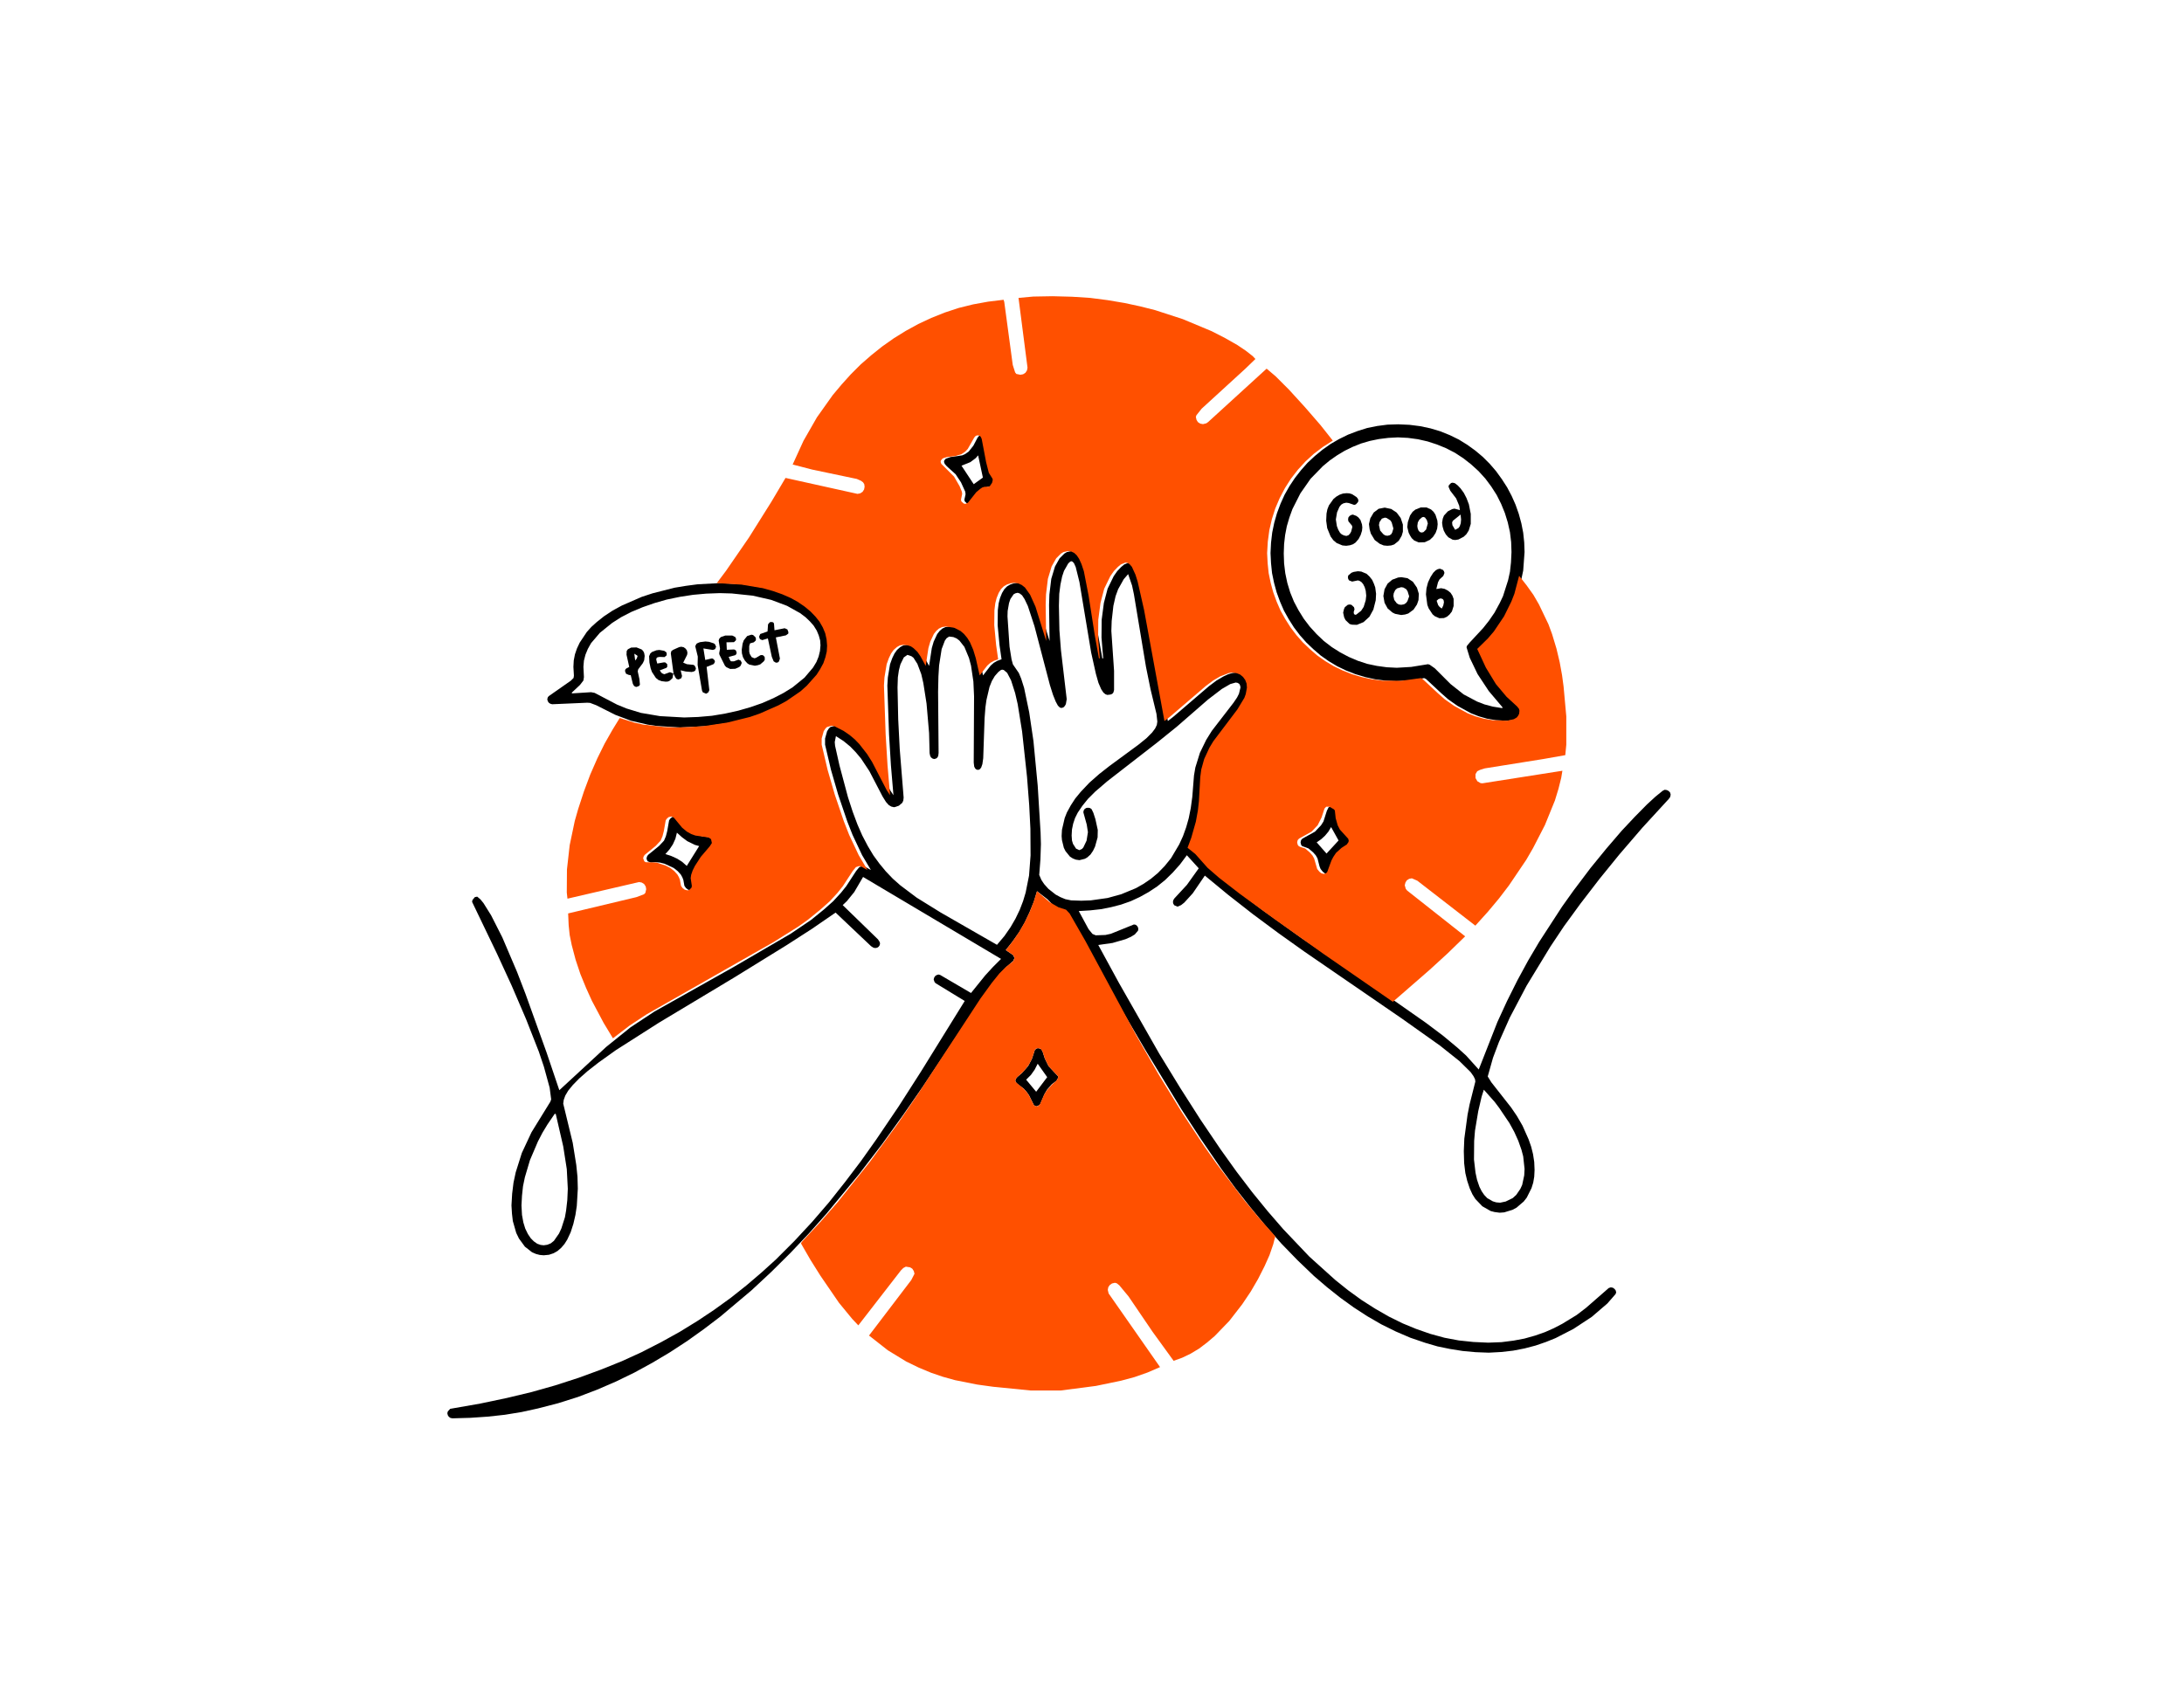 <?xml version="1.0" standalone="no"?><!DOCTYPE svg PUBLIC "-//W3C//DTD SVG 1.1//EN" "http://www.w3.org/Graphics/SVG/1.1/DTD/svg11.dtd"><svg height="1000" node-id="1" sillyvg="true" template-height="1000" template-width="1287" version="1.1" viewBox="0 0 1287 1000" width="1287" xmlns="http://www.w3.org/2000/svg" xmlns:xlink="http://www.w3.org/1999/xlink"><defs node-id="32"></defs><g node-id="82"><path d="M 984.50 468.40 L 984.20 467.20 L 983.40 466.30 L 982.30 465.70 L 981.00 465.50 L 979.80 466.10 L 975.50 469.60 L 970.50 474.20 L 963.40 481.40 L 955.70 489.60 L 946.60 500.20 L 937.30 511.60 L 927.20 525.00 L 920.50 534.40 L 907.00 555.20 L 900.50 566.20 L 894.20 577.80 L 888.10 590.00 L 882.40 602.40 L 871.40 630.40 L 863.90 622.10 L 858.70 617.40 L 850.40 610.50 L 840.30 602.90 L 817.90 587.20 L 767.80 553.50 L 743.50 536.10 L 732.10 527.30 L 721.90 518.80 L 715.40 512.90 L 704.70 501.90 L 701.80 499.70 L 704.00 493.80 L 706.70 484.30 L 707.90 477.70 L 708.50 472.30 L 709.30 458.00 L 709.90 453.50 L 711.60 447.40 L 714.70 440.70 L 717.00 436.90 L 731.20 418.10 L 735.30 411.30 L 736.10 409.10 L 736.80 405.30 L 736.60 402.90 L 735.80 400.80 L 734.50 399.00 L 732.80 397.60 L 730.80 396.80 L 728.40 396.40 L 726.20 396.70 L 723.80 397.40 L 721.00 398.70 L 716.90 401.10 L 712.50 404.40 L 691.40 422.50 L 688.20 425.00 L 676.20 359.60 L 672.40 342.80 L 671.10 338.70 L 669.00 334.10 L 667.70 332.60 L 666.50 331.80 L 665.20 331.60 L 662.50 332.70 L 660.70 334.20 L 658.40 336.60 L 656.30 339.60 L 652.70 347.00 L 650.50 355.40 L 649.20 365.30 L 649.10 375.80 L 650.10 388.00 L 649.60 388.10 L 647.10 374.20 L 643.50 351.10 L 640.70 336.70 L 639.30 332.50 L 637.90 329.40 L 636.50 327.30 L 635.00 325.90 L 633.30 325.10 L 631.40 324.80 L 628.70 325.40 L 627.20 326.30 L 624.40 329.10 L 621.70 333.90 L 619.50 341.20 L 618.40 350.40 L 618.20 356.50 L 618.50 377.80 L 612.20 357.60 L 609.00 350.50 L 606.00 346.30 L 604.10 344.80 L 602.10 343.90 L 599.90 343.50 L 597.50 343.80 L 595.40 344.50 L 593.50 345.60 L 591.90 347.20 L 590.50 349.50 L 589.30 352.50 L 588.50 355.60 L 588.00 359.70 L 587.90 368.50 L 589.00 380.20 L 590.20 388.60 L 587.70 389.50 L 585.60 390.70 L 583.80 392.30 L 579.30 398.10 L 577.00 387.90 L 575.50 383.00 L 573.60 378.60 L 572.00 376.00 L 570.10 373.70 L 568.00 371.90 L 564.30 370.00 L 559.40 369.30 L 557.20 369.60 L 555.30 370.50 L 553.70 371.90 L 552.30 373.70 L 550.20 378.20 L 549.10 382.00 L 547.50 392.50 L 544.40 386.80 L 542.60 384.20 L 540.40 382.10 L 538.80 381.00 L 536.70 380.30 L 534.20 380.10 L 532.30 380.40 L 530.50 381.40 L 528.60 383.10 L 527.10 385.20 L 525.80 387.90 L 524.50 391.50 L 523.20 399.30 L 522.90 404.10 L 523.90 432.90 L 525.00 451.00 L 526.50 468.70 L 524.50 465.70 L 515.90 449.10 L 513.00 444.50 L 508.40 438.60 L 505.70 435.80 L 502.60 433.20 L 499.10 430.80 L 493.60 428.00 L 492.00 427.80 L 489.40 428.50 L 488.50 429.30 L 487.40 431.00 L 486.20 435.30 L 486.20 438.90 L 489.70 453.80 L 493.90 468.30 L 499.30 484.20 L 502.40 492.10 L 508.00 504.00 L 513.20 512.80 L 509.20 510.60 L 508.20 510.50 L 506.40 511.10 L 504.50 513.40 L 498.70 522.30 L 495.60 526.20 L 491.00 531.20 L 485.50 536.10 L 478.00 542.20 L 465.90 550.40 L 432.10 570.10 L 385.70 596.20 L 371.60 605.50 L 357.20 617.10 L 329.60 642.60 L 322.10 620.40 L 309.70 585.90 L 304.70 572.90 L 296.00 552.50 L 289.40 539.50 L 284.90 532.30 L 283.10 530.10 L 281.20 528.50 L 279.80 528.80 L 278.40 530.50 L 278.20 531.60 L 292.90 562.20 L 301.50 580.90 L 310.00 600.70 L 317.50 619.80 L 320.50 628.70 L 323.90 641.10 L 324.80 648.00 L 324.30 649.40 L 313.20 667.40 L 307.50 679.60 L 303.90 691.00 L 302.60 697.10 L 301.80 703.60 L 301.40 710.50 L 301.70 715.40 L 302.20 719.70 L 304.20 726.70 L 305.80 730.00 L 309.30 734.80 L 313.50 738.10 L 315.80 739.10 L 318.10 739.70 L 320.40 739.90 L 323.50 739.60 L 326.20 738.70 L 328.50 737.40 L 330.70 735.50 L 332.60 733.30 L 334.30 730.60 L 336.30 726.30 L 337.90 721.30 L 339.10 716.10 L 339.90 710.80 L 340.50 700.60 L 340.30 693.60 L 339.60 686.70 L 337.50 673.60 L 331.90 650.50 L 332.20 648.30 L 333.10 645.80 L 334.80 642.90 L 337.50 639.60 L 341.30 635.70 L 346.30 631.30 L 352.70 626.30 L 362.90 619.00 L 388.30 602.80 L 433.10 575.90 L 463.70 557.00 L 478.60 547.40 L 492.40 537.90 L 513.30 557.70 L 514.70 558.60 L 515.80 558.80 L 516.90 558.60 L 517.80 558.00 L 518.40 557.10 L 518.60 556.00 L 518.30 555.10 L 517.40 553.70 L 496.60 533.50 L 499.10 531.10 L 503.40 525.80 L 508.60 516.90 L 589.90 565.20 L 585.10 570.00 L 580.60 574.90 L 572.20 585.30 L 554.10 574.70 L 553.10 574.40 L 552.00 574.70 L 551.10 575.30 L 550.50 576.20 L 550.20 577.30 L 550.70 578.80 L 551.30 579.50 L 568.50 590.00 L 542.60 631.80 L 529.60 652.10 L 516.40 671.60 L 507.40 684.30 L 498.00 696.70 L 488.50 708.70 L 478.50 720.30 L 468.10 731.50 L 457.20 742.40 L 448.70 750.10 L 439.80 757.70 L 430.60 765.00 L 420.90 772.00 L 411.00 778.60 L 400.60 785.00 L 389.60 791.10 L 378.10 797.00 L 366.50 802.30 L 354.10 807.30 L 341.00 812.10 L 327.10 816.60 L 313.30 820.50 L 298.70 824.00 L 283.00 827.30 L 265.30 830.40 L 263.90 831.90 L 263.60 833.00 L 263.90 834.20 L 264.50 835.10 L 265.50 835.80 L 266.70 836.00 L 277.20 835.70 L 287.50 835.00 L 297.50 833.90 L 307.30 832.30 L 316.90 830.20 L 328.90 827.10 L 340.60 823.40 L 351.90 819.10 L 363.00 814.30 L 373.90 809.00 L 384.50 803.20 L 394.90 797.00 L 405.00 790.40 L 414.80 783.40 L 424.40 776.10 L 442.80 760.60 L 454.50 749.70 L 465.80 738.50 L 476.60 727.10 L 487.00 715.40 L 506.30 692.00 L 519.80 674.40 L 532.00 657.50 L 543.60 640.80 L 579.40 587.10 L 585.60 578.60 L 589.90 573.30 L 593.20 569.80 L 597.10 566.40 L 597.80 564.70 L 597.10 563.00 L 592.70 560.00 L 596.80 554.80 L 600.60 549.40 L 603.90 543.70 L 606.70 537.70 L 609.20 531.60 L 611.10 525.30 L 617.20 530.00 L 620.60 533.50 L 628.90 543.80 L 633.90 550.80 L 647.40 572.00 L 675.20 619.30 L 696.30 654.00 L 707.80 671.60 L 719.80 689.10 L 728.20 700.60 L 736.90 711.70 L 745.80 722.50 L 755.10 733.00 L 764.60 742.80 L 774.30 752.10 L 782.00 758.70 L 789.80 764.90 L 797.70 770.60 L 805.70 775.80 L 814.00 780.60 L 822.50 784.80 L 831.10 788.50 L 839.90 791.50 L 847.10 793.60 L 854.40 795.10 L 861.90 796.30 L 869.50 797.00 L 877.30 797.30 L 884.70 796.90 L 891.70 796.10 L 898.40 794.80 L 904.90 793.10 L 911.00 791.00 L 916.70 788.70 L 927.20 783.30 L 938.00 776.20 L 947.20 768.30 L 952.00 762.80 L 952.40 761.80 L 952.10 760.60 L 951.40 759.70 L 950.40 759.00 L 949.20 758.80 L 948.00 759.20 L 934.60 770.90 L 929.10 775.10 L 920.60 780.30 L 915.60 782.90 L 910.40 785.20 L 904.70 787.20 L 898.30 789.00 L 891.90 790.20 L 884.80 791.10 L 877.00 791.40 L 868.30 791.00 L 859.70 790.10 L 851.20 788.50 L 842.80 786.20 L 834.50 783.30 L 826.50 780.00 L 818.40 776.00 L 810.40 771.40 L 802.40 766.30 L 794.40 760.50 L 786.80 754.40 L 771.60 740.70 L 756.20 724.50 L 747.10 714.00 L 737.90 702.70 L 728.60 690.50 L 719.30 677.50 L 707.40 659.90 L 695.40 641.10 L 683.10 621.00 L 659.40 579.40 L 647.20 557.00 L 655.60 555.80 L 663.20 553.60 L 666.40 552.20 L 668.70 550.80 L 670.60 548.60 L 670.80 547.70 L 670.60 546.60 L 670.10 545.80 L 669.30 545.10 L 668.20 544.90 L 654.60 550.40 L 651.40 551.10 L 645.70 551.30 L 643.80 550.50 L 641.50 547.70 L 635.70 537.00 L 642.40 536.60 L 648.70 535.90 L 654.80 534.70 L 660.60 533.20 L 666.30 531.20 L 671.70 528.70 L 676.90 525.80 L 681.90 522.50 L 686.60 518.70 L 691.00 514.40 L 695.30 509.60 L 699.40 504.10 L 706.40 511.80 L 699.40 521.60 L 692.00 529.60 L 691.40 530.60 L 691.20 531.70 L 691.40 532.70 L 692.00 533.60 L 693.90 534.40 L 696.00 533.50 L 697.90 532.00 L 702.90 526.50 L 710.00 516.10 L 723.70 527.40 L 738.40 538.90 L 753.50 550.10 L 768.80 561.00 L 826.30 600.50 L 848.70 616.40 L 860.10 625.50 L 866.60 631.90 L 868.30 634.30 L 869.20 636.10 L 869.40 637.50 L 866.00 651.00 L 864.80 657.10 L 862.90 671.20 L 862.60 678.50 L 862.80 685.60 L 863.50 691.40 L 864.60 696.00 L 866.10 700.50 L 867.70 704.00 L 869.40 706.70 L 873.50 711.00 L 878.40 713.80 L 880.70 714.40 L 883.70 714.80 L 886.40 714.60 L 891.30 713.10 L 893.70 711.80 L 897.90 708.20 L 899.70 705.90 L 902.50 700.30 L 903.50 697.10 L 904.10 693.60 L 904.30 689.60 L 904.10 684.90 L 903.40 680.30 L 902.30 675.90 L 900.80 671.60 L 897.20 663.50 L 893.90 657.80 L 890.50 652.80 L 878.80 637.90 L 876.70 634.50 L 879.80 623.50 L 883.30 614.20 L 889.70 599.80 L 899.60 581.00 L 913.60 558.00 L 921.60 546.00 L 931.30 532.70 L 942.60 518.00 L 954.30 503.60 L 967.80 487.90 L 983.40 470.90 L 984.20 469.80 L 984.50 468.40 Z M 334.60 700.70 L 334.30 707.40 L 333.60 713.50 L 332.90 717.50 L 330.80 724.10 L 329.40 727.10 L 326.40 731.40 L 324.50 732.90 L 322.50 733.70 L 320.40 734.00 L 318.60 733.80 L 316.60 733.10 L 314.60 731.70 L 312.80 729.90 L 311.10 727.40 L 309.50 724.10 L 308.40 720.50 L 307.60 716.10 L 307.30 710.50 L 307.60 704.80 L 308.20 699.20 L 309.30 693.90 L 312.30 683.80 L 317.00 672.80 L 319.70 667.60 L 322.60 662.80 L 326.90 656.50 L 327.50 656.60 L 331.90 675.70 L 334.00 689.10 L 334.60 700.70 Z M 587.50 556.90 L 554.40 537.90 L 540.20 529.10 L 530.50 521.80 L 526.10 517.90 L 522.00 513.60 L 518.20 509.00 L 514.70 504.20 L 511.40 498.70 L 508.10 492.40 L 505.30 486.00 L 502.50 478.50 L 499.70 469.90 L 494.70 451.20 L 492.10 439.60 L 491.90 437.40 L 492.60 433.90 L 497.10 436.80 L 501.00 440.00 L 504.30 443.40 L 507.40 447.10 L 512.30 454.50 L 520.10 469.50 L 522.10 472.70 L 523.70 474.50 L 525.20 475.40 L 526.80 475.80 L 527.70 475.60 L 529.70 474.90 L 531.70 473.20 L 532.30 471.90 L 532.50 470.10 L 530.20 441.50 L 529.30 423.90 L 528.90 405.20 L 529.10 399.20 L 529.70 395.10 L 530.60 391.60 L 532.60 387.50 L 534.70 386.00 L 537.10 386.80 L 538.30 387.70 L 540.60 391.30 L 542.90 397.40 L 544.10 402.60 L 546.00 414.70 L 547.50 432.10 L 547.80 443.90 L 548.10 445.40 L 548.60 446.40 L 549.50 447.10 L 550.50 447.40 L 551.60 447.10 L 552.40 446.50 L 552.90 445.50 L 553.10 443.80 L 552.80 407.70 L 553.00 398.70 L 553.40 392.20 L 554.90 382.60 L 556.80 377.60 L 557.80 376.20 L 559.30 375.20 L 561.80 375.50 L 563.70 376.30 L 565.40 377.60 L 568.30 381.30 L 571.00 387.80 L 572.20 392.30 L 573.60 401.70 L 574.00 410.40 L 573.80 449.50 L 574.10 451.90 L 574.70 453.00 L 575.40 453.60 L 576.50 453.80 L 577.40 453.40 L 578.20 452.40 L 578.90 450.40 L 579.40 446.90 L 580.20 423.40 L 580.70 416.90 L 581.30 412.60 L 583.10 404.90 L 584.50 401.40 L 586.20 398.50 L 588.30 396.10 L 589.70 395.00 L 590.50 394.70 L 591.50 394.90 L 593.50 396.60 L 595.80 401.00 L 598.20 408.50 L 599.70 415.00 L 602.30 431.10 L 605.20 457.80 L 606.50 474.60 L 607.20 488.50 L 607.30 504.20 L 606.40 516.10 L 604.40 526.10 L 602.90 531.10 L 600.90 536.30 L 598.40 541.50 L 595.50 546.50 L 591.90 551.70 L 587.50 556.90 Z M 637.20 530.90 L 631.20 530.70 L 627.80 530.00 L 624.90 528.80 L 622.10 527.30 L 617.80 523.90 L 615.30 521.10 L 613.70 518.70 L 612.40 515.70 L 613.10 506.60 L 613.40 497.50 L 613.20 490.70 L 611.50 463.00 L 609.00 436.80 L 606.50 419.90 L 603.50 405.50 L 601.80 400.10 L 600.40 396.70 L 596.90 391.60 L 596.10 388.70 L 594.90 381.20 L 593.70 363.30 L 593.80 360.10 L 594.60 355.50 L 595.40 353.10 L 597.30 350.30 L 598.40 349.70 L 599.70 349.40 L 600.90 349.80 L 602.30 350.90 L 603.80 353.20 L 605.70 357.20 L 609.60 369.10 L 618.70 403.80 L 620.50 409.50 L 622.10 413.50 L 623.40 415.90 L 624.50 417.00 L 625.40 417.30 L 626.60 417.00 L 627.50 416.10 L 628.10 415.00 L 628.60 412.10 L 625.20 383.20 L 624.30 371.50 L 624.00 357.10 L 624.20 350.00 L 624.90 344.60 L 625.90 339.80 L 627.00 336.50 L 629.50 332.10 L 630.70 331.00 L 631.40 330.80 L 632.10 331.10 L 632.90 332.00 L 633.90 334.20 L 636.10 343.10 L 643.00 384.60 L 645.80 397.20 L 647.30 402.50 L 648.90 406.20 L 650.20 408.20 L 651.40 409.20 L 652.50 409.60 L 654.30 409.40 L 655.40 409.00 L 656.10 408.20 L 656.50 406.70 L 656.50 395.40 L 654.90 371.90 L 655.10 366.00 L 656.10 357.10 L 657.40 351.40 L 658.90 347.30 L 662.20 341.40 L 664.80 338.40 L 667.10 345.10 L 668.20 350.30 L 675.30 393.00 L 678.00 406.30 L 681.50 420.80 L 682.00 425.30 L 681.70 427.30 L 680.70 429.40 L 678.90 431.80 L 675.50 435.20 L 670.80 439.00 L 653.80 451.50 L 647.80 456.20 L 642.00 461.30 L 636.80 466.80 L 633.60 470.70 L 631.00 474.70 L 628.70 478.90 L 627.40 482.20 L 625.80 489.10 L 625.60 492.80 L 625.80 495.20 L 626.90 499.70 L 627.90 501.70 L 630.50 504.90 L 632.20 506.00 L 634.00 506.70 L 636.10 507.00 L 639.30 506.20 L 640.70 505.40 L 642.60 503.70 L 644.10 501.50 L 645.30 499.00 L 646.80 493.60 L 646.90 489.20 L 645.50 482.80 L 644.30 479.10 L 643.30 477.00 L 642.40 476.30 L 641.30 476.10 L 640.20 476.20 L 639.20 476.80 L 638.60 477.70 L 638.40 478.80 L 640.40 486.00 L 641.10 490.50 L 640.30 495.50 L 638.40 499.50 L 637.60 500.40 L 636.00 501.10 L 634.10 500.20 L 632.30 497.40 L 631.70 495.40 L 631.50 492.50 L 631.70 488.90 L 632.40 485.50 L 633.50 482.20 L 635.10 479.00 L 637.80 475.00 L 641.10 470.90 L 645.40 466.60 L 652.50 460.50 L 682.00 437.60 L 693.40 428.40 L 711.90 412.30 L 720.00 406.10 L 725.00 403.20 L 728.20 402.30 L 729.30 402.50 L 730.30 403.10 L 730.80 404.10 L 731.00 405.20 L 730.10 408.90 L 729.00 411.10 L 726.90 414.20 L 714.10 430.80 L 710.80 436.10 L 707.10 443.70 L 704.40 452.40 L 703.60 457.10 L 702.60 469.70 L 701.70 476.30 L 700.50 482.30 L 699.00 487.60 L 697.10 492.90 L 694.90 497.70 L 690.10 505.80 L 686.30 510.50 L 682.30 514.60 L 678.20 518.00 L 673.80 521.00 L 669.40 523.50 L 660.70 527.10 L 652.70 529.30 L 642.80 530.70 L 637.20 530.90 Z M 898.40 689.00 L 898.20 692.80 L 897.00 698.40 L 895.90 700.80 L 893.50 704.30 L 891.40 706.20 L 887.30 708.20 L 884.00 708.90 L 881.70 708.70 L 879.70 708.10 L 876.40 706.20 L 874.60 704.30 L 873.10 702.10 L 871.80 699.50 L 870.40 695.40 L 869.50 691.20 L 868.60 683.50 L 868.70 672.50 L 869.20 666.40 L 871.10 655.00 L 873.10 646.40 L 874.40 642.30 L 880.80 649.50 L 883.50 653.10 L 889.50 662.00 L 892.30 667.10 L 894.70 672.40 L 896.60 677.80 L 897.60 681.60 L 898.40 689.00 Z" fill="#000000" fill-rule="nonzero" group-id="1" node-id="35" stroke="none" target-height="511.2" target-width="720.9" target-x="263.6" target-y="324.8"></path><path d="M 872.50 382.50 L 880.20 374.80 L 886.50 366.10 L 891.60 356.80 L 895.40 346.70 L 897.60 336.30 L 898.40 325.40 L 898.20 319.70 L 897.60 314.00 L 896.50 308.40 L 895.00 302.90 L 893.10 297.50 L 890.80 292.30 L 888.10 287.20 L 885.00 282.40 L 881.60 277.70 L 877.90 273.40 L 873.80 269.30 L 869.40 265.60 L 864.70 262.20 L 859.70 259.10 L 854.40 256.50 L 848.70 254.20 L 843.00 252.50 L 836.90 251.20 L 830.60 250.40 L 823.90 250.10 L 817.60 250.30 L 811.50 251.10 L 805.60 252.30 L 799.90 254.10 L 794.40 256.20 L 789.10 258.80 L 784.10 261.70 L 779.30 265.10 L 774.80 268.80 L 770.50 272.80 L 766.70 277.10 L 763.10 281.70 L 759.90 286.50 L 757.00 291.60 L 754.60 296.90 L 752.50 302.50 L 750.90 308.10 L 749.70 313.90 L 749.00 319.90 L 748.70 326.00 L 749.00 332.00 L 749.60 337.80 L 750.80 343.60 L 752.30 349.10 L 754.30 354.60 L 756.60 359.90 L 759.40 364.90 L 762.50 369.80 L 766.00 374.40 L 769.70 378.60 L 773.90 382.60 L 778.30 386.40 L 783.00 389.70 L 788.00 392.70 L 793.20 395.20 L 798.80 397.40 L 804.50 399.10 L 810.40 400.40 L 816.60 401.20 L 823.00 401.50 L 831.10 401.00 L 839.30 399.70 L 840.30 400.20 L 849.20 408.50 L 853.40 412.20 L 858.80 416.00 L 866.80 420.40 L 871.40 422.20 L 876.30 423.60 L 881.50 424.50 L 887.20 424.80 L 892.20 424.50 L 894.10 423.90 L 895.80 422.90 L 896.60 421.90 L 897.20 420.70 L 897.40 418.90 L 897.10 417.80 L 896.00 416.40 L 889.80 410.70 L 883.50 403.20 L 877.60 393.50 L 872.50 382.50 Z M 885.30 417.40 L 879.70 416.50 L 874.80 415.20 L 870.40 413.50 L 862.50 409.30 L 854.80 403.20 L 845.50 393.90 L 842.50 391.80 L 841.50 391.50 L 831.60 393.10 L 823.10 393.60 L 817.20 393.30 L 811.40 392.50 L 805.70 391.30 L 800.20 389.50 L 794.80 387.20 L 789.70 384.50 L 784.80 381.40 L 780.10 377.80 L 775.80 373.70 L 771.80 369.30 L 768.30 364.70 L 765.20 359.70 L 762.50 354.60 L 760.30 349.20 L 758.60 343.60 L 757.40 337.90 L 756.70 332.10 L 756.50 326.20 L 756.70 320.70 L 757.30 315.40 L 758.30 310.20 L 759.80 305.10 L 761.60 300.10 L 766.30 290.80 L 772.30 282.20 L 779.50 274.80 L 783.60 271.40 L 787.90 268.40 L 792.40 265.70 L 797.10 263.40 L 802.10 261.40 L 807.20 259.90 L 812.50 258.80 L 818.10 258.10 L 823.80 257.80 L 829.70 258.10 L 835.60 258.90 L 841.30 260.20 L 846.80 262.00 L 852.20 264.20 L 857.40 266.90 L 862.30 270.10 L 866.90 273.70 L 871.30 277.70 L 875.30 282.10 L 878.80 286.80 L 882.00 291.80 L 884.60 297.00 L 886.80 302.40 L 888.50 307.90 L 889.80 313.70 L 890.50 319.50 L 890.70 325.40 L 890.40 331.50 L 889.80 337.00 L 888.70 342.00 L 885.70 351.40 L 883.80 355.40 L 880.70 361.10 L 877.40 365.90 L 874.00 370.20 L 866.10 378.70 L 864.50 380.60 L 864.20 381.50 L 866.10 387.70 L 870.70 397.30 L 877.30 407.30 L 885.40 416.90 Z" fill="#000000" fill-rule="nonzero" group-id="1" node-id="37" stroke="none" target-height="174.7" target-width="149.7" target-x="748.7" target-y="250.1"></path><path d="M 424.20 343.70 L 411.10 344.40 L 404.30 345.30 L 397.60 346.40 L 384.60 349.70 L 378.20 351.80 L 366.50 356.90 L 361.00 359.90 L 356.00 363.20 L 351.60 366.70 L 348.50 369.50 L 345.80 372.50 L 341.60 378.80 L 340.00 382.20 L 338.80 385.70 L 338.10 389.30 L 337.90 393.10 L 338.20 398.20 L 338.00 399.60 L 336.40 401.20 L 323.40 410.30 L 322.80 411.00 L 322.50 412.20 L 322.80 413.30 L 323.40 414.20 L 324.30 414.80 L 325.40 415.10 L 346.00 414.20 L 347.70 414.30 L 351.40 415.70 L 362.50 421.30 L 371.70 424.80 L 381.60 427.10 L 387.00 427.90 L 400.90 428.80 L 416.60 428.00 L 430.60 425.90 L 443.90 422.60 L 455.20 418.40 L 465.40 413.20 L 473.70 407.50 L 477.40 404.20 L 480.60 401.00 L 485.30 394.40 L 487.20 390.90 L 488.40 387.40 L 489.20 384.00 L 489.40 380.60 L 489.10 376.90 L 488.30 373.30 L 486.90 369.90 L 484.90 366.40 L 482.50 363.30 L 479.60 360.30 L 476.10 357.50 L 471.90 354.70 L 467.70 352.40 L 462.90 350.30 L 457.50 348.40 L 451.40 346.70 L 438.90 344.50 L 424.20 343.70 Z M 403.20 422.90 L 388.90 422.10 L 377.70 420.20 L 369.20 417.60 L 363.60 415.30 L 350.40 408.40 L 348.30 408.00 L 337.10 408.70 L 336.90 408.30 L 341.80 403.70 L 343.80 401.10 L 344.10 399.10 L 343.80 393.00 L 344.10 389.40 L 345.00 385.90 L 346.40 382.50 L 348.30 379.10 L 353.50 373.00 L 360.70 367.20 L 366.00 363.80 L 372.00 360.70 L 378.70 357.90 L 385.60 355.50 L 392.90 353.40 L 400.60 351.80 L 408.40 350.60 L 416.20 349.90 L 424.20 349.60 L 431.20 349.80 L 443.60 351.10 L 454.50 353.60 L 463.80 357.10 L 471.50 361.40 L 474.70 363.80 L 477.30 366.30 L 479.50 368.80 L 481.30 371.70 L 482.50 374.60 L 483.30 377.50 L 483.50 380.40 L 483.20 383.70 L 482.40 387.00 L 481.10 390.20 L 479.10 393.50 L 474.10 399.40 L 467.10 405.10 L 461.80 408.40 L 455.80 411.50 L 449.20 414.40 L 442.30 416.80 L 435.00 418.90 L 427.30 420.60 L 419.50 421.90 L 411.40 422.60 L 403.20 422.90 Z" fill="#000000" fill-rule="nonzero" group-id="1" node-id="39" stroke="none" target-height="85.1" target-width="166.9" target-x="322.5" target-y="343.7"></path><path d="M 404.00 487.90 L 399.30 482.20 L 398.40 481.50 L 397.50 481.30 L 396.10 481.60 L 395.10 482.40 L 394.30 483.50 L 393.20 489.80 L 392.40 492.90 L 391.30 495.50 L 388.40 498.60 L 381.90 503.90 L 381.30 504.80 L 381.00 505.90 L 381.20 506.80 L 381.70 507.70 L 383.50 508.40 L 386.40 508.20 L 388.80 508.40 L 391.60 509.10 L 397.00 511.60 L 399.30 513.40 L 401.20 515.50 L 402.10 517.10 L 402.70 518.70 L 403.30 522.10 L 404.20 523.40 L 405.50 524.40 L 407.10 524.80 L 408.10 524.60 L 408.90 524.00 L 409.50 523.20 L 409.70 522.20 L 409.00 517.60 L 409.30 515.60 L 410.20 513.00 L 411.50 510.40 L 415.00 505.00 L 420.90 497.90 L 421.50 496.90 L 421.40 495.50 L 420.60 494.10 L 419.50 493.60 L 414.10 493.00 L 409.30 491.60 L 406.80 490.20 L 404.00 487.90 Z M 404.70 510.40 L 402.00 508.00 L 399.00 506.10 L 395.70 504.60 L 392.10 503.40 L 394.50 500.70 L 396.50 497.70 L 398.00 494.40 L 398.90 490.80 L 401.90 493.50 L 405.00 495.80 L 409.50 498.00 L 412.00 498.70 L 404.70 510.40 Z" fill="#000000" fill-rule="nonzero" group-id="1" node-id="41" stroke="none" target-height="43.5" target-width="40.5" target-x="381" target-y="481.3"></path><path d="M 584.70 278.70 L 583.10 272.40 L 580.50 258.70 L 580.00 257.60 L 579.30 256.80 L 578.00 256.60 L 577.00 256.90 L 576.10 257.90 L 573.60 262.70 L 570.80 266.20 L 568.60 267.70 L 567.00 268.40 L 560.10 269.40 L 557.30 270.40 L 556.40 271.50 L 556.30 272.30 L 556.70 273.40 L 558.00 274.90 L 563.10 279.50 L 566.30 284.30 L 568.80 289.80 L 569.00 291.30 L 568.30 294.50 L 568.50 295.50 L 569.90 296.80 L 570.90 297.00 L 572.40 296.30 L 577.30 290.10 L 579.70 288.10 L 580.90 287.30 L 582.30 286.90 L 584.50 286.90 L 586.00 285.80 L 586.90 283.80 L 586.90 282.20 L 584.70 278.70 Z M 573.80 285.40 L 566.60 274.50 L 571.80 272.40 L 574.90 270.10 L 576.40 268.40 L 579.20 281.50 L 573.80 285.40 Z" fill="#000000" fill-rule="nonzero" group-id="1" node-id="43" stroke="none" target-height="40.4" target-width="30.6" target-x="556.3" target-y="256.6"></path><path d="M 788.80 479.30 L 788.60 477.70 L 786.30 476.00 L 784.30 475.30 L 782.90 475.90 L 781.90 477.90 L 779.90 484.20 L 778.50 486.40 L 774.90 490.20 L 767.50 494.30 L 766.70 495.20 L 766.40 496.50 L 766.70 497.90 L 767.30 498.70 L 771.10 500.10 L 773.80 502.40 L 775.40 504.20 L 776.40 506.00 L 777.60 510.70 L 778.20 512.20 L 779.50 513.80 L 780.60 514.70 L 782.00 515.10 L 783.30 514.80 L 784.10 514.00 L 784.70 512.90 L 786.60 507.20 L 787.70 505.10 L 790.70 501.30 L 795.60 497.80 L 796.60 496.40 L 796.80 495.60 L 796.50 494.40 L 791.60 489.00 L 790.30 486.50 L 789.10 482.30 L 788.80 479.30 Z M 781.70 503.10 L 775.90 496.50 L 778.50 494.70 L 780.80 492.60 L 782.80 490.20 L 784.40 487.50 L 788.80 495.40 L 781.70 503.10 Z" fill="#000000" fill-rule="nonzero" group-id="1" node-id="45" stroke="none" target-height="39.8" target-width="30.4" target-x="766.4" target-y="475.3"></path><path d="M 623.50 634.40 L 617.90 628.40 L 615.70 623.90 L 614.30 619.60 L 613.60 618.40 L 612.10 617.80 L 611.00 617.90 L 609.80 618.90 L 608.10 624.10 L 605.90 628.30 L 602.30 632.40 L 599.50 634.80 L 598.60 635.90 L 598.30 636.90 L 598.60 637.80 L 599.30 638.70 L 603.30 641.70 L 604.90 643.50 L 606.40 645.60 L 609.20 651.30 L 610.00 651.90 L 610.90 652.10 L 612.40 651.40 L 613.00 650.70 L 615.50 644.90 L 617.00 642.30 L 619.80 639.10 L 622.60 637.00 L 623.40 635.50 L 623.50 634.40 Z M 610.60 643.50 L 604.70 636.40 L 607.50 633.60 L 609.70 630.50 L 611.50 627.00 L 617.10 634.90 L 610.60 643.50 Z" fill="#000000" fill-rule="nonzero" group-id="1" node-id="47" stroke="none" target-height="34.3" target-width="25.2" target-x="598.3" target-y="617.8"></path><path d="M 781.50 306.90 L 781.70 302.70 L 782.20 300.20 L 783.10 297.90 L 785.80 294.10 L 787.50 292.70 L 789.40 291.60 L 791.40 290.90 L 793.50 290.70 L 795.20 290.80 L 796.80 291.30 L 799.40 293.00 L 800.20 294.00 L 800.50 295.10 L 800.20 296.00 L 799.00 297.30 L 798.00 297.60 L 794.80 296.50 L 793.30 296.30 L 791.60 296.70 L 790.30 297.50 L 789.30 298.80 L 787.90 302.00 L 787.20 306.20 L 787.80 310.10 L 788.60 312.20 L 789.70 314.10 L 790.70 315.00 L 792.00 315.60 L 793.40 315.90 L 794.60 315.50 L 795.50 314.60 L 796.20 313.40 L 796.90 310.70 L 796.70 309.80 L 794.60 307.30 L 794.40 306.10 L 794.60 305.00 L 795.20 304.20 L 796.10 303.60 L 797.20 303.30 L 799.30 304.10 L 800.50 305.00 L 801.70 306.50 L 802.60 309.10 L 802.80 310.90 L 802.60 312.90 L 801.80 315.40 L 800.60 317.70 L 798.80 319.80 L 797.30 320.80 L 795.50 321.40 L 793.30 321.70 L 791.10 321.50 L 787.70 320.10 L 785.70 318.40 L 784.10 316.20 L 782.10 311.30 L 781.50 306.90 Z" fill="#000000" fill-rule="nonzero" group-id="1" node-id="49" stroke="none" target-height="31" target-width="21.3" target-x="781.5" target-y="290.7"></path><path d="M 857.10 299.80 L 860.30 300.70 L 859.90 298.10 L 858.10 293.80 L 854.60 289.20 L 853.60 286.90 L 853.80 286.00 L 855.10 284.70 L 856.00 284.50 L 857.30 284.80 L 859.00 286.10 L 860.70 287.90 L 862.60 290.50 L 864.20 293.60 L 865.60 297.30 L 866.70 302.90 L 866.70 308.80 L 865.50 312.70 L 864.10 314.90 L 862.50 316.40 L 859.40 318.00 L 857.50 318.30 L 856.00 318.10 L 853.50 316.70 L 852.00 315.00 L 850.80 312.80 L 850.10 310.40 L 849.80 308.10 L 850.20 305.70 L 850.90 303.90 L 853.20 301.40 L 855.70 300.10 L 857.10 299.80 Z M 861.00 306.20 L 860.70 303.30 L 856.10 307.00 L 855.70 308.00 L 855.90 309.60 L 857.50 312.30 L 859.50 311.20 L 860.20 310.20 L 860.80 308.40 L 861.00 306.20 Z" fill="#000000" fill-rule="nonzero" group-id="1" node-id="51" stroke="none" target-height="33.8" target-width="16.9" target-x="849.8" target-y="284.5"></path><path d="M 810.90 350.00 L 810.70 353.80 L 809.30 359.30 L 807.00 363.50 L 803.50 366.70 L 799.60 368.30 L 796.70 368.20 L 795.30 367.80 L 792.90 365.50 L 792.10 363.90 L 791.50 361.10 L 792.00 359.00 L 792.50 357.90 L 794.20 356.50 L 795.30 356.30 L 796.40 356.50 L 797.90 357.90 L 798.20 359.10 L 797.70 360.80 L 797.90 362.00 L 798.80 362.40 L 799.30 362.20 L 802.10 360.00 L 803.60 357.70 L 804.80 353.80 L 805.10 351.10 L 804.80 348.20 L 804.20 346.10 L 803.30 344.30 L 802.30 343.10 L 801.20 342.40 L 800.20 342.10 L 796.80 342.80 L 795.00 342.10 L 794.50 341.30 L 794.30 340.30 L 794.50 339.20 L 796.40 337.60 L 797.70 337.10 L 800.20 336.70 L 802.20 336.90 L 805.30 338.20 L 807.10 339.90 L 808.60 341.80 L 809.60 344.00 L 810.40 346.20 L 810.90 350.00 Z" fill="#000000" fill-rule="nonzero" group-id="1" node-id="53" stroke="none" target-height="31.6" target-width="19.4" target-x="791.5" target-y="336.7"></path><path d="M 825.70 362.50 L 822.10 361.80 L 820.50 361.00 L 817.70 358.60 L 815.90 355.30 L 815.20 351.30 L 815.90 347.30 L 817.70 344.00 L 820.40 341.70 L 823.90 340.40 L 825.80 340.20 L 829.40 340.80 L 832.60 342.90 L 835.00 346.40 L 836.10 350.00 L 835.90 353.70 L 835.00 356.30 L 833.00 359.30 L 829.90 361.60 L 828.00 362.20 L 825.70 362.50 Z M 830.40 351.50 L 829.50 348.60 L 828.70 347.30 L 827.00 346.30 L 825.70 346.10 L 823.30 346.80 L 822.20 347.80 L 821.30 349.70 L 821.10 351.30 L 821.60 353.60 L 823.10 355.60 L 824.30 356.30 L 825.70 356.50 L 827.40 356.20 L 828.60 355.40 L 829.40 354.30 L 830.40 351.50 Z" fill="#000000" fill-rule="nonzero" group-id="1" node-id="55" stroke="none" target-height="22.3" target-width="20.9" target-x="815.2" target-y="340.2"></path><path d="M 846.40 347.20 L 849.20 346.70 L 851.30 347.10 L 853.20 348.10 L 854.80 349.40 L 855.90 351.10 L 856.60 353.00 L 856.60 357.20 L 855.60 360.40 L 854.20 362.20 L 852.70 363.50 L 850.90 364.30 L 848.20 364.40 L 845.50 363.20 L 844.20 362.10 L 841.90 358.60 L 841.10 356.50 L 840.30 350.30 L 840.60 346.80 L 841.50 343.30 L 843.00 340.10 L 844.60 337.60 L 846.00 336.20 L 847.20 335.50 L 848.50 335.20 L 850.30 335.90 L 850.90 336.70 L 851.20 337.70 L 850.50 339.50 L 848.30 341.50 L 847.40 343.20 L 846.40 347.20 Z M 849.00 352.70 L 847.70 353.10 L 846.60 354.10 L 847.50 356.70 L 848.30 357.70 L 849.60 358.70 L 850.50 356.90 L 850.90 355.00 L 850.70 353.80 L 850.20 353.10 L 849.00 352.70 Z" fill="#000000" fill-rule="nonzero" group-id="1" node-id="57" stroke="none" target-height="29.2" target-width="16.3" target-x="840.3" target-y="335.2"></path><path d="M 806.70 308.90 L 807.50 305.50 L 809.50 302.10 L 812.40 299.90 L 816.00 299.20 L 819.80 300.00 L 823.00 302.10 L 825.40 305.30 L 826.70 309.20 L 826.70 313.40 L 826.00 315.80 L 824.30 318.70 L 821.60 320.90 L 819.80 321.50 L 817.60 321.70 L 815.40 321.50 L 813.00 320.50 L 810.10 318.30 L 807.80 314.50 L 807.10 312.00 L 806.70 308.90 Z M 821.10 311.50 L 820.10 307.90 L 819.30 306.70 L 817.10 305.30 L 816.10 305.10 L 814.30 305.70 L 812.90 307.80 L 812.60 309.50 L 813.30 312.70 L 815.20 314.90 L 816.30 315.60 L 817.60 315.80 L 818.90 315.50 L 819.80 314.90 L 820.40 313.90 L 821.10 311.50 Z" fill="#000000" fill-rule="nonzero" group-id="1" node-id="59" stroke="none" target-height="22.5" target-width="20" target-x="806.7" target-y="299.2"></path><path d="M 829.30 310.70 L 829.60 307.80 L 830.90 303.90 L 832.40 301.70 L 834.00 300.40 L 837.20 299.10 L 840.60 299.10 L 843.30 300.30 L 844.80 301.70 L 845.90 303.40 L 847.00 306.80 L 847.20 309.00 L 846.90 311.60 L 846.00 314.10 L 844.50 316.40 L 842.60 318.20 L 839.60 319.60 L 836.00 319.70 L 833.40 318.60 L 831.90 317.20 L 830.90 315.60 L 830.10 314.00 L 829.30 310.70 Z M 841.40 308.50 L 840.80 306.50 L 839.70 305.00 L 838.80 304.70 L 838.00 304.90 L 836.40 306.30 L 835.50 307.90 L 835.20 310.00 L 835.40 311.40 L 835.90 312.70 L 836.70 313.60 L 837.80 313.90 L 838.90 313.60 L 840.40 312.10 L 841.40 308.50 Z" fill="#000000" fill-rule="nonzero" group-id="1" node-id="61" stroke="none" target-height="20.6" target-width="17.9" target-x="829.3" target-y="299.1"></path><path d="M 414.50 382.20 L 415.60 389.00 L 419.40 388.10 L 420.10 388.20 L 421.10 389.20 L 421.30 389.90 L 421.00 390.80 L 420.40 391.50 L 416.40 393.10 L 418.00 406.80 L 417.40 408.10 L 416.10 408.90 L 414.20 408.10 L 413.70 407.10 L 411.10 391.90 L 411.20 387.00 L 409.70 380.90 L 410.40 379.50 L 411.20 379.00 L 412.50 378.50 L 415.70 378.10 L 417.80 378.30 L 420.60 379.20 L 421.30 379.70 L 422.00 381.20 L 421.40 382.60 L 420.10 383.10 L 414.50 382.20 Z" fill="#000000" fill-rule="nonzero" group-id="1" node-id="63" stroke="none" target-height="30.8" target-width="12.3" target-x="409.7" target-y="378.1"></path><path d="M 371.70 398.00 L 370.50 397.80 L 368.90 397.10 L 368.30 395.50 L 368.50 394.60 L 369.10 394.00 L 370.80 393.10 L 369.20 385.90 L 369.30 383.70 L 370.00 382.70 L 371.90 381.70 L 375.10 381.60 L 378.10 382.80 L 379.00 383.70 L 379.60 384.90 L 379.90 386.60 L 379.60 389.20 L 378.80 390.90 L 376.10 394.50 L 375.80 395.70 L 376.80 400.30 L 377.10 403.60 L 376.60 404.30 L 375.10 404.90 L 374.20 404.70 L 373.50 404.10 L 372.90 403.00 L 371.70 398.00 Z M 374.30 389.30 L 375.20 388.20 L 375.70 386.80 L 375.50 386.40 L 373.80 385.30 L 374.30 389.30 Z" fill="#000000" fill-rule="nonzero" group-id="1" node-id="65" stroke="none" target-height="23.3" target-width="11.6" target-x="368.3" target-y="381.6"></path><path d="M 457.20 390.60 L 455.90 389.80 L 454.80 387.10 L 452.50 376.30 L 449.20 377.30 L 447.80 376.70 L 447.30 375.30 L 448.00 373.70 L 452.30 372.20 L 452.60 368.00 L 453.60 366.80 L 454.40 366.60 L 455.60 366.80 L 456.10 367.50 L 456.40 371.50 L 462.40 370.30 L 464.00 371.00 L 464.60 372.60 L 464.50 373.50 L 463.10 374.50 L 457.20 375.70 L 459.60 388.20 L 459.00 389.90 L 458.30 390.50 L 457.20 390.60 Z" fill="#000000" fill-rule="nonzero" group-id="1" node-id="67" stroke="none" target-height="24" target-width="17.3" target-x="447.3" target-y="366.6"></path><path d="M 396.90 397.00 L 395.30 385.10 L 395.60 383.80 L 396.70 383.00 L 400.30 381.40 L 401.50 381.20 L 402.90 381.50 L 404.00 382.30 L 404.80 383.40 L 405.10 384.80 L 404.90 386.00 L 402.60 390.60 L 404.80 391.50 L 408.70 391.90 L 409.40 392.40 L 410.10 393.90 L 409.80 395.10 L 409.10 395.70 L 407.60 396.10 L 404.10 395.80 L 401.10 395.10 L 401.90 398.40 L 401.70 399.20 L 401.30 399.90 L 399.80 400.50 L 398.70 400.20 L 398.00 399.30 L 396.80 396.90 Z" fill="#000000" fill-rule="nonzero" group-id="1" node-id="69" stroke="none" target-height="19.3" target-width="14.8" target-x="395.3" target-y="381.2"></path><path d="M 429.40 387.20 L 430.30 389.30 L 430.80 389.80 L 432.50 389.80 L 435.20 388.80 L 436.50 389.40 L 437.10 390.70 L 436.50 392.30 L 435.70 393.10 L 433.30 394.20 L 430.30 394.30 L 428.10 393.30 L 427.20 392.40 L 424.00 386.00 L 423.80 385.10 L 424.30 382.40 L 423.50 377.50 L 423.90 376.40 L 424.80 375.50 L 427.40 374.60 L 431.50 374.60 L 433.30 375.50 L 433.80 376.70 L 433.60 377.50 L 432.50 378.50 L 428.10 378.60 L 428.30 383.00 L 432.60 382.80 L 433.60 383.30 L 434.10 384.60 L 433.90 385.60 L 433.20 386.20 L 429.40 387.20 Z" fill="#000000" fill-rule="nonzero" group-id="1" node-id="71" stroke="none" target-height="19.7" target-width="13.6" target-x="423.5" target-y="374.6"></path><path d="M 396.80 396.90 L 396.30 399.70 L 394.70 401.20 L 393.60 401.70 L 392.30 401.80 L 389.90 401.50 L 388.00 400.80 L 386.50 399.60 L 384.20 396.10 L 383.40 393.90 L 382.70 390.50 L 382.50 386.80 L 383.20 385.20 L 384.20 384.30 L 386.80 383.30 L 388.50 383.10 L 391.40 383.60 L 392.70 384.50 L 392.90 385.50 L 392.80 386.30 L 391.60 387.30 L 388.80 387.20 L 387.50 387.40 L 386.90 387.90 L 386.70 388.70 L 387.30 391.10 L 391.30 390.40 L 392.10 390.50 L 393.20 391.50 L 393.20 393.10 L 392.60 393.70 L 388.80 395.10 L 389.70 396.50 L 390.60 397.10 L 391.50 397.40 L 394.80 396.20 L 396.90 397.00 Z" fill="#000000" fill-rule="nonzero" group-id="1" node-id="73" stroke="none" target-height="18.7" target-width="14.4" target-x="382.5" target-y="383.1"></path><path d="M 442.00 379.20 L 441.50 380.80 L 441.50 384.10 L 441.80 385.40 L 442.90 387.30 L 444.50 388.00 L 445.40 387.80 L 448.10 386.20 L 448.90 386.10 L 449.60 386.20 L 450.60 387.20 L 450.70 388.80 L 450.10 389.80 L 448.00 391.60 L 446.50 392.10 L 444.80 392.40 L 441.50 391.70 L 440.30 390.90 L 438.90 389.30 L 437.80 387.30 L 437.20 385.10 L 437.10 382.90 L 437.60 379.40 L 438.30 377.40 L 440.30 374.90 L 442.80 374.10 L 443.80 374.30 L 445.20 375.60 L 445.50 376.70 L 445.30 377.60 L 444.20 378.60 L 442.00 379.20 Z" fill="#000000" fill-rule="nonzero" group-id="1" node-id="75" stroke="none" target-height="18.3" target-width="13.6" target-x="437.1" target-y="374.1"></path></g><path d="M 895.20 339.40 L 892.40 350.00 L 890.60 354.60 L 886.30 363.30 L 880.30 372.20 L 876.80 376.30 L 870.50 382.50 L 875.60 393.50 L 881.50 403.20 L 887.80 410.70 L 894.00 416.40 L 895.10 417.80 L 895.40 418.90 L 895.20 420.70 L 894.60 421.90 L 893.80 422.90 L 892.10 423.90 L 888.20 424.80 L 879.50 424.50 L 874.30 423.60 L 869.40 422.20 L 864.80 420.40 L 856.80 416.00 L 851.40 412.20 L 847.20 408.50 L 838.30 400.20 L 837.30 399.70 L 825.50 401.30 L 814.60 401.20 L 808.40 400.40 L 802.50 399.10 L 796.80 397.40 L 791.20 395.20 L 786.00 392.70 L 781.00 389.70 L 776.30 386.40 L 771.90 382.60 L 767.70 378.60 L 764.00 374.40 L 760.50 369.80 L 757.40 364.90 L 754.60 359.90 L 752.30 354.60 L 750.30 349.10 L 748.80 343.60 L 747.60 337.80 L 747.00 332.00 L 746.70 326.00 L 747.10 319.20 L 748.00 312.50 L 749.50 306.00 L 751.50 299.70 L 754.10 293.60 L 757.20 287.70 L 760.70 282.20 L 764.80 276.90 L 769.30 272.00 L 774.20 267.50 L 779.60 263.40 L 785.40 259.70 L 778.10 250.50 L 769.00 240.00 L 759.70 229.80 L 751.60 221.70 L 746.40 217.30 L 712.00 248.70 L 710.90 249.50 L 708.90 250.00 L 707.30 249.70 L 705.90 248.80 L 705.10 247.50 L 704.70 245.80 L 705.00 244.80 L 708.10 240.90 L 733.90 217.30 L 739.80 211.60 L 738.20 209.90 L 734.10 206.70 L 729.20 203.40 L 722.00 199.30 L 714.00 195.20 L 697.00 188.10 L 680.70 182.80 L 672.00 180.60 L 662.70 178.60 L 652.60 176.90 L 642.50 175.60 L 631.70 174.90 L 620.30 174.60 L 608.90 174.80 L 600.20 175.60 L 605.50 216.70 L 605.20 218.30 L 604.30 219.70 L 602.90 220.60 L 601.30 220.90 L 598.90 220.40 L 598.20 219.50 L 596.80 215.10 L 591.80 178.00 L 591.40 176.70 L 582.30 177.80 L 573.50 179.40 L 565.00 181.50 L 556.80 184.20 L 548.80 187.40 L 541.10 191.00 L 533.80 195.00 L 526.70 199.40 L 519.90 204.20 L 513.40 209.40 L 507.20 214.80 L 501.40 220.60 L 495.90 226.70 L 490.70 232.90 L 481.40 246.00 L 473.50 259.80 L 467.10 273.80 L 478.70 276.80 L 504.90 282.30 L 507.40 283.40 L 508.60 284.30 L 509.30 285.40 L 509.50 286.90 L 509.20 288.50 L 508.30 289.90 L 506.90 290.80 L 505.30 291.10 L 462.90 281.70 L 454.60 295.70 L 441.30 316.90 L 427.80 336.50 L 422.40 343.70 L 437.10 344.60 L 449.60 346.70 L 455.60 348.40 L 461.00 350.30 L 465.80 352.40 L 470.00 354.70 L 474.10 357.50 L 477.60 360.40 L 480.50 363.40 L 482.90 366.40 L 484.90 369.90 L 486.30 373.30 L 487.10 376.90 L 487.40 380.60 L 487.20 384.00 L 486.40 387.40 L 485.20 390.90 L 483.30 394.40 L 481.20 397.70 L 475.40 404.20 L 471.70 407.50 L 463.40 413.20 L 458.60 415.80 L 447.70 420.60 L 441.90 422.60 L 428.60 425.90 L 414.60 428.00 L 407.00 428.50 L 398.90 428.80 L 391.20 428.50 L 379.10 427.10 L 373.70 425.90 L 365.20 423.20 L 360.90 430.20 L 356.30 438.30 L 352.00 447.00 L 347.80 456.60 L 344.10 466.50 L 340.70 476.90 L 338.70 483.90 L 335.70 498.20 L 334.10 512.50 L 334.00 526.10 L 334.40 529.70 L 376.60 519.90 L 378.20 520.20 L 379.60 521.10 L 380.50 522.50 L 380.80 524.10 L 380.30 526.30 L 379.50 527.10 L 375.00 528.80 L 334.80 538.40 L 335.10 545.30 L 335.70 551.10 L 336.90 557.00 L 339.20 565.70 L 342.00 574.10 L 345.40 582.40 L 348.80 589.90 L 355.70 602.90 L 361.20 612.00 L 371.00 604.50 L 381.00 597.90 L 456.00 555.20 L 470.50 546.10 L 476.00 542.20 L 483.50 536.10 L 489.00 531.20 L 493.60 526.20 L 496.70 522.30 L 502.50 513.40 L 504.40 511.10 L 506.20 510.50 L 507.20 510.60 L 511.20 512.80 L 506.00 504.00 L 500.40 492.10 L 497.30 484.20 L 491.90 468.30 L 487.70 453.80 L 484.20 438.90 L 484.20 435.30 L 485.40 431.00 L 486.50 429.30 L 487.40 428.50 L 490.00 427.80 L 491.60 428.00 L 497.10 430.80 L 500.60 433.20 L 503.70 435.80 L 506.40 438.60 L 511.00 444.50 L 513.90 449.10 L 522.50 465.70 L 524.50 468.70 L 523.00 451.00 L 521.90 432.90 L 520.90 404.10 L 521.20 399.30 L 522.50 391.50 L 523.80 387.90 L 525.10 385.20 L 526.60 383.10 L 528.50 381.40 L 530.30 380.40 L 532.20 380.10 L 534.70 380.30 L 536.80 381.00 L 538.40 382.10 L 540.60 384.20 L 542.40 386.80 L 545.50 392.50 L 547.10 382.00 L 548.20 378.20 L 550.30 373.70 L 551.70 371.90 L 553.30 370.50 L 555.20 369.60 L 557.40 369.30 L 562.30 370.00 L 566.00 371.90 L 568.10 373.70 L 570.00 376.00 L 571.60 378.60 L 573.50 383.00 L 575.00 387.90 L 577.30 398.10 L 581.80 392.30 L 583.60 390.70 L 585.70 389.50 L 588.20 388.60 L 587.00 380.20 L 585.90 368.50 L 586.00 359.70 L 586.50 355.60 L 587.30 352.50 L 588.50 349.50 L 589.90 347.20 L 591.50 345.60 L 593.40 344.50 L 595.50 343.80 L 597.90 343.50 L 600.10 343.90 L 602.10 344.80 L 604.00 346.30 L 607.00 350.50 L 610.20 357.60 L 616.50 377.80 L 616.20 356.50 L 616.40 350.40 L 617.50 341.20 L 619.70 333.90 L 622.40 329.10 L 625.20 326.30 L 626.70 325.40 L 629.40 324.80 L 631.30 325.10 L 633.00 325.90 L 634.50 327.30 L 635.90 329.40 L 637.30 332.50 L 638.70 336.70 L 641.50 351.10 L 645.10 374.20 L 647.60 388.10 L 648.10 388.00 L 647.10 375.80 L 647.20 365.30 L 648.50 355.40 L 650.70 347.00 L 654.30 339.60 L 656.40 336.60 L 658.70 334.20 L 660.50 332.70 L 663.20 331.60 L 664.50 331.80 L 665.70 332.60 L 667.00 334.10 L 669.10 338.70 L 670.40 342.80 L 674.20 359.60 L 686.20 425.00 L 689.40 422.50 L 710.50 404.40 L 714.90 401.10 L 719.00 398.70 L 724.20 396.70 L 726.40 396.40 L 728.80 396.80 L 730.80 397.60 L 732.50 399.00 L 733.80 400.80 L 734.60 402.90 L 734.80 405.30 L 734.10 409.10 L 733.30 411.30 L 729.20 418.10 L 715.00 436.90 L 712.70 440.70 L 709.60 447.40 L 707.90 453.50 L 707.30 458.00 L 706.50 472.30 L 705.90 477.70 L 704.70 484.30 L 702.00 493.80 L 699.80 499.70 L 704.40 503.40 L 711.60 511.50 L 718.40 517.40 L 730.80 527.00 L 750.70 541.50 L 780.00 562.30 L 820.80 590.50 L 842.40 571.70 L 853.00 562.00 L 863.40 551.90 L 829.20 524.90 L 828.40 523.90 L 827.80 521.80 L 828.20 520.20 L 829.00 518.90 L 830.40 518.00 L 832.00 517.70 L 835.20 519.10 L 869.40 545.60 L 876.80 537.40 L 883.40 529.50 L 889.20 521.90 L 899.40 506.80 L 903.40 499.90 L 910.40 486.30 L 916.30 471.80 L 918.40 464.90 L 920.00 458.50 L 920.70 454.30 L 873.60 461.70 L 872.50 461.60 L 870.60 460.50 L 869.50 458.60 L 869.50 456.30 L 870.50 454.60 L 872.10 453.80 L 875.00 452.90 L 909.40 447.40 L 922.40 445.10 L 923.00 438.90 L 923.00 422.30 L 921.40 404.70 L 920.50 398.00 L 919.10 390.30 L 917.20 382.30 L 914.60 373.70 L 912.50 368.00 L 906.90 356.30 L 903.60 350.60 L 899.60 345.00 L 895.20 339.40 Z M 419.50 496.90 L 418.20 498.90 L 413.00 505.00 L 409.50 510.40 L 408.20 513.00 L 407.30 515.60 L 407.00 517.60 L 407.70 522.20 L 407.50 523.20 L 406.10 524.60 L 405.10 524.80 L 403.50 524.40 L 402.20 523.40 L 401.30 522.10 L 400.70 518.70 L 400.10 517.10 L 399.20 515.50 L 397.30 513.40 L 395.00 511.60 L 392.30 510.20 L 386.80 508.40 L 380.50 508.20 L 379.70 507.70 L 379.00 505.90 L 379.30 504.80 L 379.90 503.90 L 386.40 498.60 L 389.30 495.50 L 390.40 492.90 L 391.20 489.80 L 392.30 483.50 L 393.10 482.40 L 394.10 481.60 L 395.50 481.30 L 396.40 481.50 L 397.30 482.20 L 402.00 487.90 L 404.80 490.20 L 407.30 491.60 L 409.80 492.50 L 417.50 493.60 L 419.00 494.60 L 419.50 496.90 Z M 584.60 284.60 L 583.30 286.50 L 582.50 286.90 L 580.30 286.90 L 578.90 287.30 L 577.70 288.10 L 575.30 290.10 L 570.40 296.30 L 568.90 297.00 L 567.90 296.80 L 566.50 295.50 L 566.30 294.50 L 567.00 291.10 L 566.80 289.80 L 565.50 286.60 L 562.20 280.90 L 554.70 273.40 L 554.30 272.30 L 554.40 271.50 L 555.30 270.40 L 556.00 270.00 L 558.10 269.40 L 562.90 268.80 L 566.60 267.70 L 568.80 266.20 L 570.30 264.60 L 574.10 257.90 L 575.00 256.90 L 576.00 256.60 L 577.30 256.80 L 578.00 257.60 L 578.50 258.70 L 581.10 272.40 L 582.70 278.70 L 584.90 282.20 L 585.00 283.00 L 584.60 284.60 Z M 792.80 498.30 L 790.50 499.80 L 787.30 502.70 L 785.70 505.10 L 784.60 507.20 L 782.10 514.00 L 781.30 514.80 L 780.00 515.10 L 778.60 514.70 L 777.50 513.80 L 776.20 512.20 L 774.40 506.00 L 773.40 504.20 L 771.80 502.40 L 769.10 500.10 L 766.20 499.20 L 765.30 498.70 L 764.70 497.90 L 764.40 496.50 L 764.70 495.20 L 765.50 494.30 L 772.90 490.20 L 776.50 486.40 L 778.80 481.80 L 780.50 476.60 L 781.50 475.50 L 783.40 475.50 L 786.00 477.00 L 786.60 477.70 L 787.10 482.30 L 788.30 486.50 L 789.60 489.00 L 794.50 494.40 L 794.80 495.60 L 794.60 496.40 L 793.60 497.80 L 792.80 498.30 Z" fill="#ff5000" fill-rule="nonzero" node-id="78" stroke="none" target-height="437.4" target-width="589" target-x="334" target-y="174.6"></path><path d="M 682.70 633.20 L 669.60 610.30 L 639.70 554.80 L 630.30 538.40 L 628.20 536.20 L 623.80 534.80 L 618.60 531.80 L 611.10 525.30 L 609.10 531.60 L 606.70 537.70 L 603.80 543.70 L 600.50 549.40 L 596.80 554.80 L 592.70 560.00 L 596.80 562.80 L 597.50 563.70 L 597.80 564.70 L 597.40 565.90 L 596.80 566.80 L 592.70 570.00 L 588.90 573.80 L 584.40 579.40 L 577.80 588.50 L 541.30 644.30 L 529.60 661.50 L 512.70 684.70 L 493.70 708.50 L 483.40 720.30 L 472.50 732.00 L 472.00 732.90 L 477.60 742.60 L 483.50 752.00 L 494.40 767.90 L 502.20 777.40 L 505.80 781.20 L 530.90 748.80 L 532.30 747.40 L 533.80 746.60 L 536.30 747.00 L 537.60 747.80 L 538.50 749.20 L 538.90 750.80 L 537.00 754.50 L 512.10 787.20 L 523.20 795.90 L 534.00 802.50 L 541.40 806.10 L 548.60 809.10 L 555.60 811.50 L 562.80 813.50 L 575.90 816.10 L 585.30 817.40 L 607.40 819.60 L 625.00 819.60 L 645.80 816.90 L 660.70 813.80 L 668.50 811.70 L 676.20 809.00 L 683.60 805.80 L 653.30 762.40 L 652.80 760.30 L 653.10 758.70 L 654.00 757.40 L 655.30 756.50 L 657.00 756.10 L 658.10 756.40 L 659.60 757.60 L 665.00 764.10 L 679.20 785.00 L 691.60 802.10 L 696.60 800.30 L 701.60 797.90 L 706.60 794.90 L 711.20 791.40 L 715.80 787.50 L 724.40 778.60 L 732.00 768.80 L 737.10 761.20 L 741.40 753.80 L 745.20 746.30 L 748.10 739.80 L 750.30 733.40 L 751.50 728.70 L 742.10 718.10 L 733.20 707.40 L 716.90 685.90 L 709.50 675.40 L 696.70 656.00 L 682.70 633.20 Z M 622.20 637.30 L 619.90 639.30 L 616.80 642.80 L 615.20 645.40 L 612.90 650.80 L 611.80 651.90 L 610.90 652.10 L 610.00 651.90 L 609.20 651.30 L 606.40 645.70 L 604.90 643.50 L 603.30 641.80 L 598.60 637.80 L 598.30 636.90 L 598.60 636.00 L 599.30 635.00 L 603.40 631.30 L 606.30 627.60 L 608.10 624.10 L 609.80 618.90 L 610.40 618.20 L 611.20 617.90 L 613.00 618.00 L 614.30 619.60 L 615.70 623.90 L 617.90 628.40 L 623.50 634.40 L 623.40 635.70 L 622.20 637.30 Z" fill="#ff5000" fill-rule="nonzero" node-id="80" stroke="none" target-height="294.3" target-width="279.5" target-x="472" target-y="525.3"></path></svg>